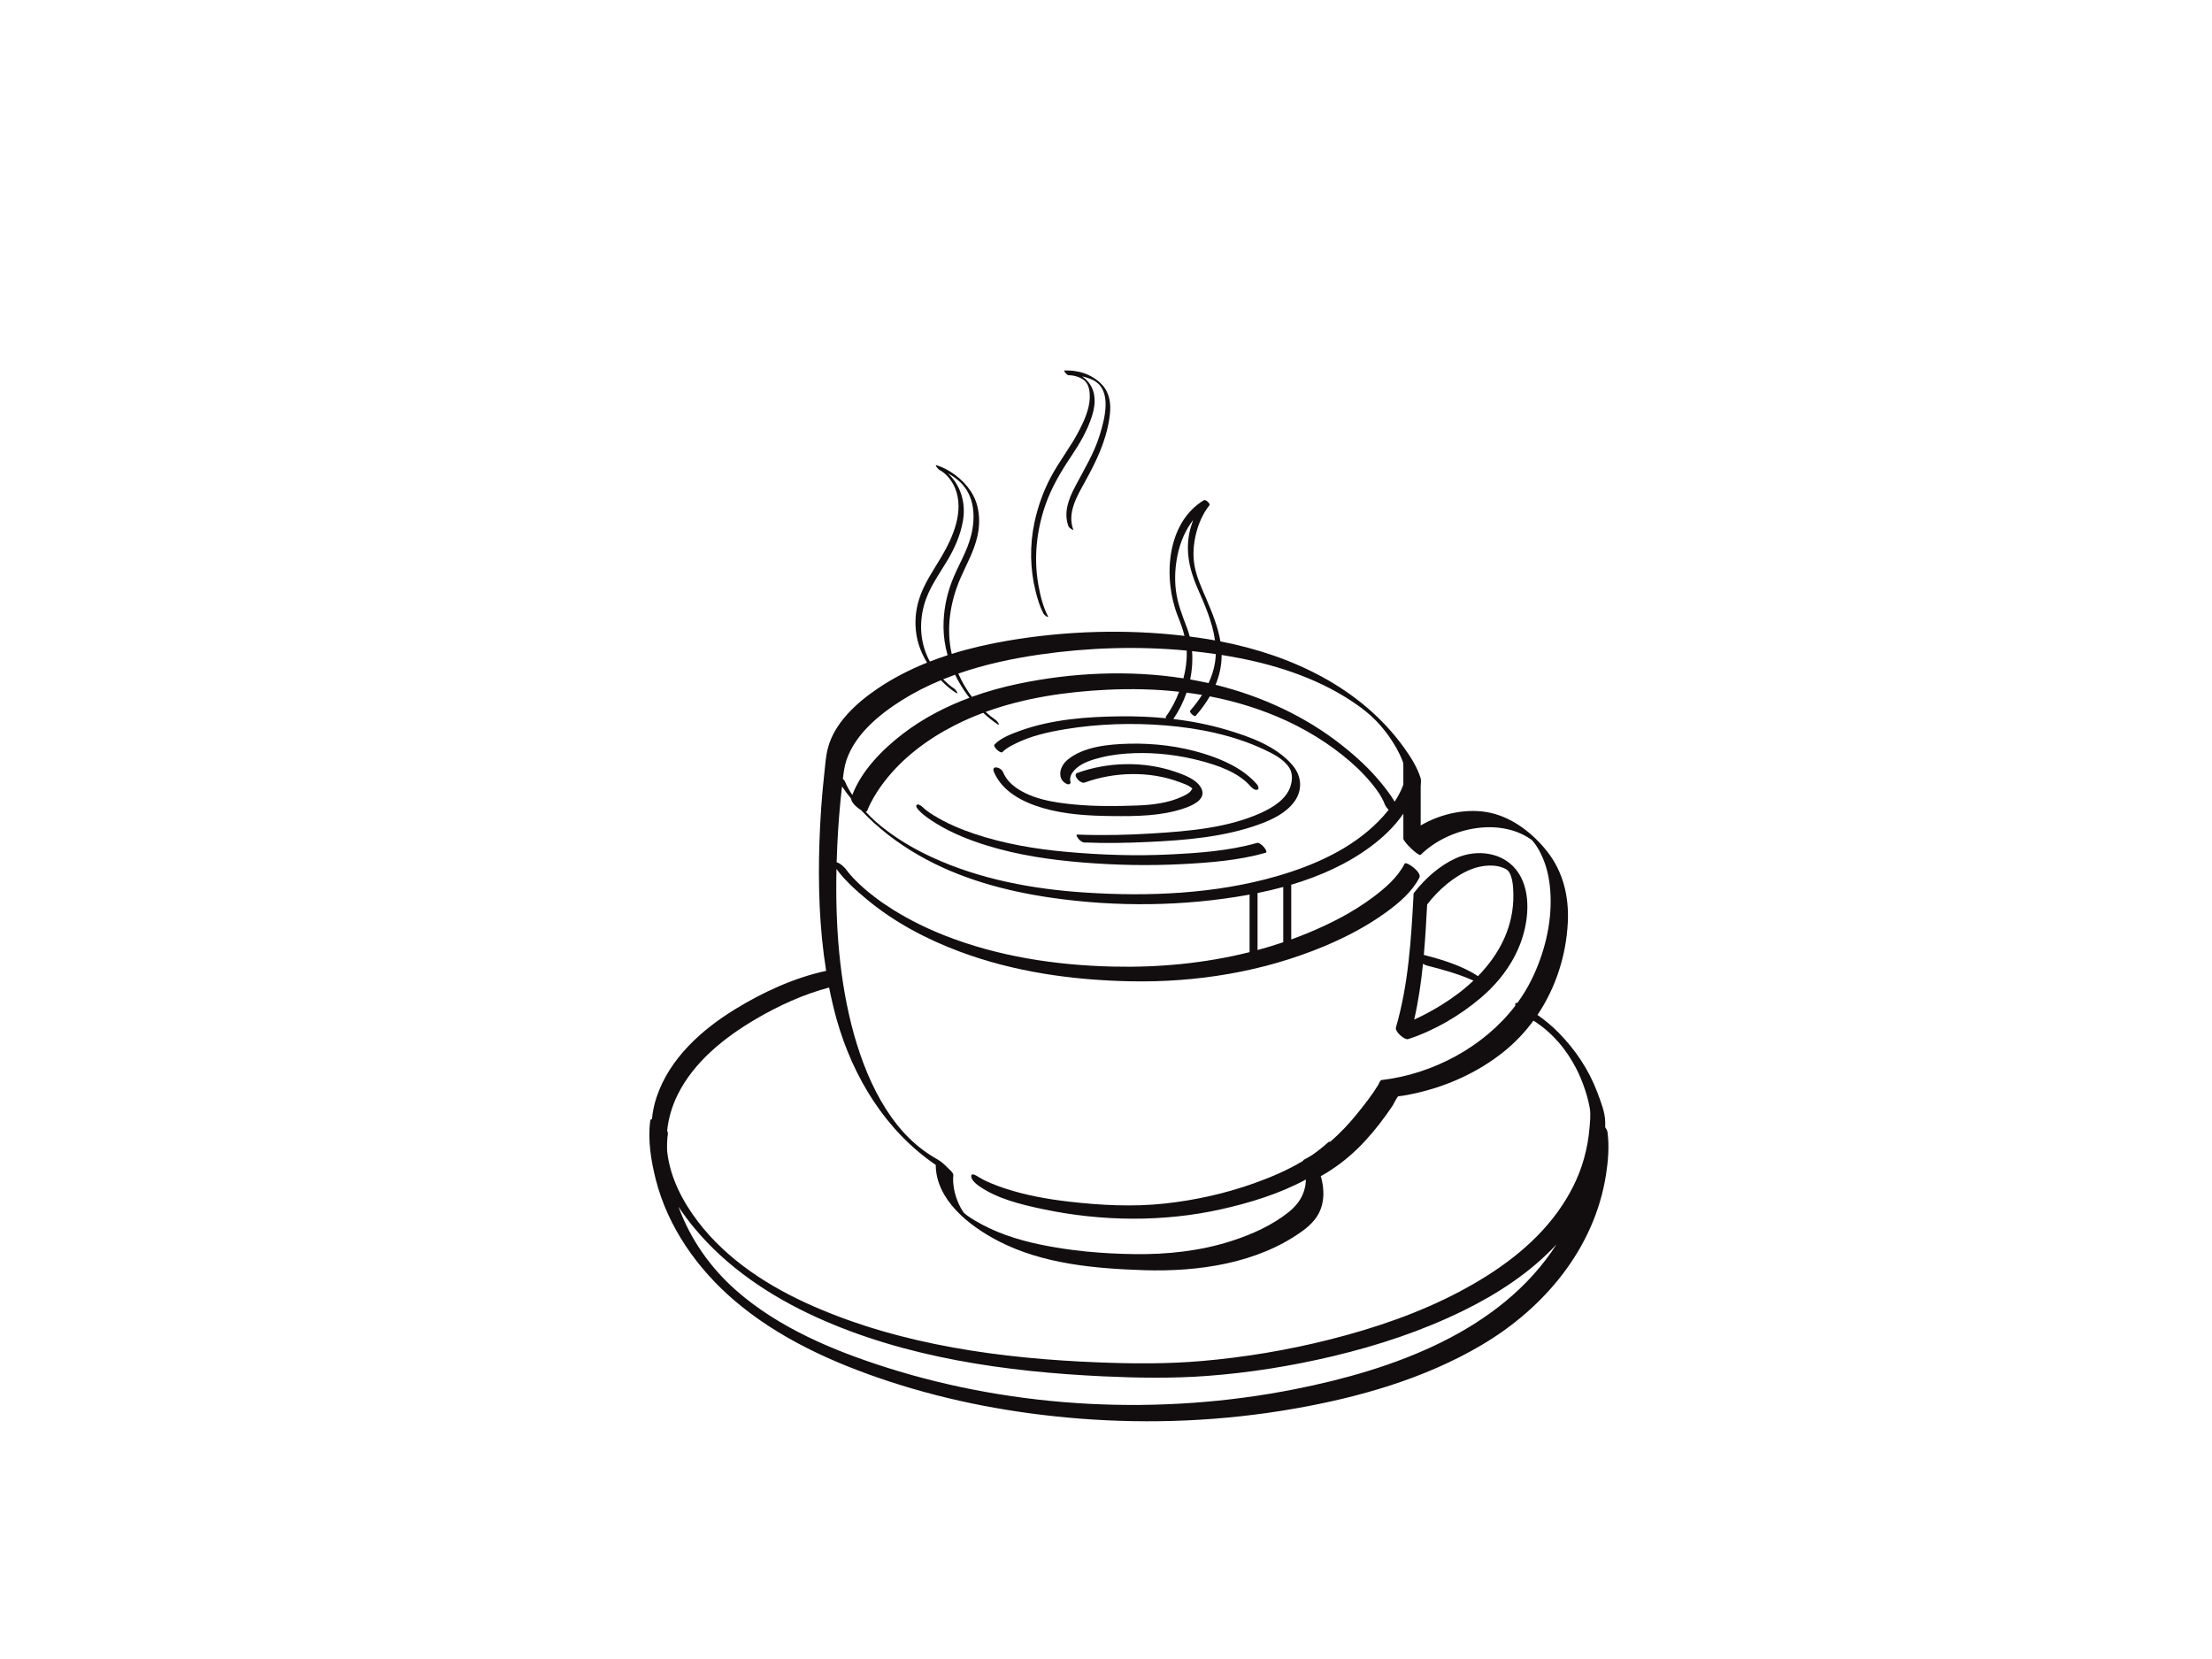 <?xml version="1.0" encoding="utf-8"?>
<!-- Generator: Adobe Illustrator 17.0.0, SVG Export Plug-In . SVG Version: 6.00 Build 0)  -->
<!DOCTYPE svg PUBLIC "-//W3C//DTD SVG 1.1//EN" "http://www.w3.org/Graphics/SVG/1.1/DTD/svg11.dtd">
<svg version="1.1" id="Layer_1" xmlns="http://www.w3.org/2000/svg" xmlns:xlink="http://www.w3.org/1999/xlink" x="0px" y="0px"
	 width="800px" height="600px" viewBox="0 0 800 600" enable-background="new 0 0 800 600" xml:space="preserve">
<g>
	<path fill="#120E0F" d="M511.262,323.164c-0.044,0.136-0.054,0.285-0.033,0.446c-0.859,16.097-1.845,32.45-6.377,48.004
		c-0.419,1.44,3.088,4.635,4.481,4.178c9.449-3.099,18.611-8.47,26.163-14.87c1.091-0.925,2.145-1.89,3.162-2.891
		c0.129-0.016,0.206-0.088,0.221-0.214c4.732-4.71,8.575-10.242,10.962-16.532c2.919-7.693,4.071-18.175-0.562-25.416
		c-4.933-7.709-15.075-9.013-22.905-5.411c-5.778,2.658-11.001,7.315-14.888,12.338
		C511.366,322.858,511.289,322.979,511.262,323.164z M511.463,368.742c1.52-6.644,2.499-13.402,3.185-20.197
		c0.444,0.3,0.915,0.538,1.41,0.663c5.7,1.438,11.452,3.034,16.835,5.443c-3.502,3.318-7.433,6.258-11.557,8.803
		C518.192,365.393,514.881,367.205,511.463,368.742z M531.998,314.417c3.742-1.513,8.951-2.107,12.64-0.089
		c2.432,1.33,2.641,6.381,2.692,8.956c0.234,11.831-5.034,21.808-12.811,29.764c-0.831-0.57-1.689-1.08-2.516-1.532
		c-5.286-2.886-11.205-4.64-17.053-6.16c0.538-6.084,0.878-12.186,1.201-18.252C520.239,321.829,525.794,316.925,531.998,314.417z"
		/>
	<path fill="#120E0F" d="M581.385,409.517c-0.08-0.609-0.401-1.219-0.84-1.789c0.011-0.652,0.015-1.305,0.005-1.96
		c-0.055-3.546-1.67-7.566-2.897-10.811c-3.084-8.156-7.961-15.399-14.074-21.588c-2.306-2.335-4.844-4.427-7.531-6.309
		c6.609-9.816,10.375-21.472,10.975-33.464c0.461-9.221-1.654-18.248-7.407-25.578c-5.059-6.445-12.184-12.072-20.268-13.981
		c-8.191-1.935-17.921,0.017-25.536,4.502c0-1.554,0-3.109,0-4.664c0-3.165,0-6.331,0-9.496c0-0.857,0.242-2.114-0.018-2.951
		c-1.216-3.914-3.559-7.613-5.922-10.913c-15.616-21.809-40.762-33.563-66.494-38.55c-0.865-5.151-2.887-10.139-4.898-14.894
		c-1.749-4.135-3.691-8.111-4.476-12.57c-0.667-3.786-0.361-7.717,0.543-11.433c0.879-3.614,2.504-7.412,4.87-10.331
		c0.447-0.551-1.402-2.215-1.993-1.858c-13.732,8.297-14.783,28.574-9.431,41.997c0.963,2.417,1.808,4.719,2.39,7.098
		c-21.077-2.514-42.89-1.823-63.705,1.702c-6.859,1.162-13.757,2.717-20.48,4.816c-2.046-9.092-0.615-18.6,3.092-27.23
		c2.223-5.174,5-9.875,6.224-15.436c0.794-3.607,0.842-7.364-0.089-10.946c-1.319-5.075-4.995-9.236-9.318-12.041
		c-1.66-1.077-3.525-2.042-5.439-2.586c-0.817-0.232,0.784,1.587,1.142,1.756c2.232,1.054,4.476,3.822,5.562,6.414
		c3.477,8.303-0.698,17.843-4.921,24.992c-3.009,5.094-6.319,9.693-8.091,15.414c-1.286,4.152-1.608,8.559-0.903,12.846
		c0.585,3.559,1.949,6.919,3.825,9.978c-6.367,2.553-12.477,5.687-18.133,9.546c-7.495,5.114-15.464,12.373-17.778,21.522
		c-0.748,2.956-0.932,6.119-1.267,9.135c-0.901,8.111-1.457,16.261-1.735,24.416c-0.531,15.566-0.066,31.396,2.417,46.848
		c-11.596,2.5-22.9,7.718-32.949,13.887c-12.208,7.495-23.712,17.855-28.375,31.781c-0.889,2.654-1.431,5.313-1.673,7.96
		c-0.344,0.014-0.575,0.173-0.623,0.53c-0.936,7.012,0.291,14.624,2.023,21.394c4.399,17.197,15.044,32.232,28.426,43.674
		c16.07,13.741,35.92,22.671,55.859,29.23c22.259,7.323,45.482,11.618,68.821,13.461c25.851,2.042,51.991,0.919,77.54-3.534
		c23.536-4.103,47.215-10.81,67.918-23.005c22.777-13.417,40.86-34.942,45.062-61.549
		C581.607,419.93,582.054,414.588,581.385,409.517z M513.812,309.155c9.771-9.644,28.008-13.788,39.808-5.634
		c0.188,0.13,0.358,0.264,0.46,0.347c0.232,0.257,0.475,0.559,0.812,0.988c1.247,1.588,2.192,3.428,3.001,5.268
		c1.914,4.351,2.7,9.125,2.888,13.847c0.409,10.296-2.313,21.037-6.835,30.248c-1.467,2.986-3.206,5.824-5.165,8.507
		c-0.662-0.143-0.954,0.286-0.724,0.97c-11.406,14.97-29.931,24.792-48.448,26.926c-0.476,0.055-0.936,1.396-1.161,1.764
		c-2.246,3.672-4.934,7.083-7.636,10.425c-2.905,3.592-6.158,7.07-9.747,10.129c-0.29-0.027-0.542,0.029-0.731,0.202
		c-1.846,1.689-3.811,3.227-5.865,4.641c-1.016,0.629-2.052,1.223-3.112,1.769c0.002,0.073,0.003,0.147,0.005,0.22
		c0.002,0.004,0.003,0.009,0.004,0.013c-5.565,3.372-11.641,5.96-17.723,8.134c-10.384,3.712-21.282,6.136-32.238,7.344
		c-11.508,1.269-23.279,0.652-34.755-0.669c-7.931-0.913-15.906-2.351-23.494-4.879c-1.508-0.503-2.998-1.06-4.466-1.667
		c-0.584-0.241-1.163-0.496-1.738-0.759c-0.23-0.105-1.199-0.581-1.282-0.615c-0.584-0.303-1.159-0.622-1.72-0.967
		c-0.06-0.037-0.109-0.067-0.152-0.093c-0.617-0.421-2.404-1.508-2.533-0.358c-0.142,1.268,1.486,2.721,2.371,3.369
		c6.636,4.866,15.657,7.012,23.522,8.674c21.078,4.454,43.451,4.751,64.486,0.052c10.249-2.29,21.08-5.58,30.643-10.753
		c-0.01,0.31-0.026,0.619-0.049,0.925c-0.338,4.533-2.672,8.044-6.14,10.825c-6.011,4.819-13.268,8.052-20.548,10.415
		c-11.296,3.666-23.28,4.954-35.114,4.808c-11.6-0.144-23.326-1.148-34.686-3.559c-8.09-1.716-16.054-4.326-23.17-8.599
		c-1.31-0.786-1.539-0.947-2.811-1.817c-0.363-0.248-1.266-1.138-1.076-0.852c-0.896-1.168-1.579-2.497-2.162-3.842
		c-1.293-2.982-2.065-6.598-1.747-9.866c0.082-0.851-1.404-2.053-1.913-2.565c-1.112-1.119-2.339-2.324-3.727-3.103
		c-7.937-4.456-13.766-10.496-18.65-18.134c-5.333-8.34-8.974-17.7-11.658-27.193c-5.363-19.356-6.752-39.692-6.31-59.765
		c3.007,4.164,7.046,7.723,10.955,10.979c9.868,8.218,21.459,14.356,33.444,18.85c19.692,7.382,40.749,10.355,61.7,10.788
		c23.962,0.496,48.101-3.387,70.272-12.656c7.947-3.323,15.67-7.361,22.633-12.455c4.534-3.317,9.231-7.319,11.828-12.409
		c0.959-1.881-4.81-6.073-5.359-4.997c-2.605,5.107-7.302,9.057-11.828,12.41c-7.067,5.234-15.012,9.283-23.119,12.632
		c-2.004,0.828-4.025,1.608-6.059,2.345c0-6.497,0-12.994,0-19.491c0-0.087-0.031-0.18-0.076-0.276
		c10.339-3.064,20.303-7.476,28.922-13.903c4.342-3.237,8.561-7.211,11.702-11.821c0,3.012,0,6.025,0,9.037
		C507.54,304.45,513.115,309.843,513.812,309.155z M307.823,288.86c-0.036,1.174,1.891,3.128,3.559,4.102
		c6.087,6.534,13.33,12.02,21.05,16.444c14.617,8.376,31.222,12.874,47.799,15.274c23.403,3.388,47.956,3.151,71.238-1.058
		c0.152-0.027,0.304-0.057,0.456-0.085c0,6.94,0,13.88,0,20.82c-16.161,4.058-32.939,5.618-49.6,5.219
		c-20.615-0.492-41.519-3.674-60.769-11.285c-6.367-2.517-12.537-5.542-18.355-9.156c-1.167-0.725-2.317-1.479-3.453-2.251
		c-0.27-0.183-0.538-0.369-0.806-0.555c-0.047-0.033-0.085-0.059-0.119-0.083c-0.045-0.032-0.106-0.076-0.198-0.141
		c-0.579-0.413-1.152-0.837-1.721-1.263c-0.905-0.678-1.793-1.377-2.671-2.089c-0.314-0.255-0.625-0.516-0.935-0.775
		c-0.084-0.076-0.836-0.722-1.006-0.873c-0.995-0.883-1.961-1.8-2.903-2.739c-0.203-0.212-0.716-0.74-0.875-0.91
		c-0.348-0.373-0.689-0.753-1.026-1.137c-0.208-0.237-0.411-0.478-0.613-0.72c-0.05-0.063-0.1-0.125-0.149-0.189
		c-0.136-0.176-0.273-0.352-0.4-0.535c-0.841-1.205-2.272-2.574-3.74-3.034c0.063-2.151,0.146-4.299,0.246-6.441
		c0.329-7.009,0.889-14.011,1.692-20.981C305.548,285.972,306.686,287.455,307.823,288.86z M355.594,257.794
		c1.59,1.48,3.279,2.851,5.064,4.073c1.363,0.933,0.081-1.045-0.464-1.418c-1.315-0.899-2.562-1.898-3.744-2.971
		c14.098-5.136,29.317-7.33,44.193-8.034c8.631-0.409,17.274-0.209,25.808,0.736c-1.208,3.169-2.8,6.289-4.788,8.981
		c-0.109,0.147-0.064,0.364,0.07,0.601c-5.368-0.528-10.77-0.74-16.161-0.692c-12.292,0.111-25.152,1.044-36.803,5.279
		c-3.019,1.098-6.841,2.516-9.107,4.95c-0.669,0.719,2.227,3.417,2.894,2.699c1.236-1.329,3.059-2.241,4.649-3.04
		c5.616-2.822,11.967-4.228,18.124-5.245c11.901-1.966,24.334-2.338,36.342-1.342c12.013,0.996,24.352,3.505,35.325,8.621
		c3.286,1.532,7.371,3.552,9.34,6.767c1.256,2.05,1.063,4.579,0.326,6.779c-1.527,4.556-6.29,7.471-10.406,9.361
		c-12.065,5.539-26.317,6.701-39.396,7.521c-9.051,0.567-18.182,0.781-27.248,0.41c-0.747-0.031,0.352,1.452,0.441,1.553
		c0.521,0.587,1.275,1.28,2.103,1.313c7.742,0.317,15.524,0.167,23.26-0.193c13.414-0.623,27.445-1.782,40.151-6.417
		c4.638-1.692,9.559-4.071,12.55-8.154c3.068-4.189,2.663-9.278-0.653-13.177c-5.863-6.896-15.378-10.301-23.785-12.796
		c-6.324-1.877-12.796-3.141-19.33-3.915c2.004-2.906,3.622-6.141,4.787-9.542c1.871,0.243,3.736,0.523,5.593,0.841
		c-1.276,2-2.731,3.903-4.288,5.705c-0.459,0.53,1.563,2.356,1.993,1.858c1.921-2.221,3.658-4.57,5.105-7.054
		c9.611,1.855,19.01,4.765,28.015,8.949c9.387,4.361,18.391,10.342,25.459,17.075c2.239,2.132,4.773,4.939,6.577,7.388
		c0.401,0.544,0.786,1.099,1.161,1.661c0.044,0.065,0.207,0.321,0.303,0.472c0.155,0.252,0.307,0.506,0.456,0.762
		c0.29,0.501,0.56,1.014,0.813,1.535c0.029,0.06,0.109,0.237,0.163,0.356c0.07,0.174,0.14,0.348,0.203,0.524
		c0.308,0.856,0.867,1.643,1.535,2.328c-1.209,1.519-2.496,2.939-3.779,4.235c-9.84,9.937-23.249,15.865-36.492,19.703
		c-22.375,6.486-46.455,7.467-69.578,5.958c-18.861-1.231-37.982-4.779-55.24-12.726c-5.668-2.611-11.149-5.726-16.15-9.467
		c-3.232-2.417-5.554-4.488-7.914-7.055c0.306-0.014,0.53-0.15,0.627-0.443c0.203-0.612,0.017-0.082,0.194-0.513
		c0.317-0.767,0.674-1.517,1.05-2.256c1.374-2.704,3.058-5.246,4.901-7.65c6.689-8.725,15.747-15.424,25.483-20.39
		C348.662,260.595,352.093,259.103,355.594,257.794z M439.712,236.563c-0.128,3.706-1.097,7.212-2.623,10.498
		c-0.033-0.008-0.066-0.017-0.1-0.024c-2.164-0.487-4.346-0.92-6.542-1.302c0.702-3.382,0.948-6.847,0.678-10.25
		C433.999,235.783,436.863,236.142,439.712,236.563z M454.808,343.602c0-6.874,0-13.748,0-20.621
		c3.108-0.628,6.217-1.353,9.299-2.191c0,6.66,0,13.32,0,19.98C461.036,341.813,457.935,342.755,454.808,343.602z M448.128,237.995
		c15.072,2.916,30.143,8.053,42.763,16.98c1.252,0.885,1.605,1.159,2.855,2.154c0.159,0.127,0.316,0.256,0.474,0.384
		c0.078,0.065,0.417,0.346,0.486,0.404c0.241,0.204,0.478,0.41,0.716,0.617c0.11,0.096,0.188,0.164,0.247,0.214
		c0.017,0.016,0.032,0.029,0.055,0.05c0.332,0.302,0.658,0.611,0.983,0.92c0.124,0.127,0.782,0.768,0.935,0.924
		c0.058,0.058,0.2,0.206,0.302,0.311c0.106,0.113,0.213,0.227,0.319,0.34c0.36,0.387,0.711,0.783,1.061,1.179
		c0.073,0.091,0.626,0.735,0.739,0.871c0.306,0.37,0.606,0.745,0.904,1.122c0.732,0.927,0.689,0.875,1.453,1.959
		c0.904,1.283,1.747,2.61,2.53,3.97c0.693,1.204,1.687,3.187,2.328,4.895c0.088,0.235,0.172,0.472,0.246,0.712
		c-0.087-0.202,0.016,0.846,0.016,1.094c0,1.211,0,2.422,0,3.633c0,1.026,0,2.053,0,3.079c-0.781,2.131-1.873,4.182-3.147,6.113
		c-1.38-2.344-3.073-4.526-4.764-6.612c-4.066-5.017-8.881-9.447-13.917-13.468c-13.438-10.731-29.427-18.069-46.084-22.175
		c1.337-3.229,2.138-6.668,2.187-10.34c0.002-0.148-0.004-0.295-0.005-0.442C443.925,237.221,446.032,237.589,448.128,237.995z
		 M429.263,227.001c-1.701-4.512-3.387-8.667-3.985-13.504c-0.534-4.32-0.256-8.724,0.646-12.974
		c0.935-4.412,2.789-8.843,5.602-12.462c-0.292,0.791-0.556,1.586-0.793,2.375c-2.284,7.618-0.823,14.99,2.288,22.113
		c2.671,6.114,5.477,12.401,6.401,19.053c-1.049-0.189-2.099-0.372-3.149-0.539c-1.993-0.317-3.997-0.595-6.005-0.853
		C429.993,229.124,429.659,228.052,429.263,227.001z M376.198,236.704c17.355-2.501,35.347-3.079,52.977-1.413
		c0.013,0.259,0.024,0.519,0.029,0.782c0.064,3.123-0.412,6.238-1.202,9.26c-19.687-3.074-40.393-2.075-59.722,1.968
		c-5.667,1.186-11.302,2.742-16.781,4.724c-1.961-2.61-3.613-5.455-4.924-8.411C356.182,240.276,366.254,238.137,376.198,236.704z
		 M334.17,218.942c1.663-6.141,5.397-11.063,8.579-16.448c2.575-4.358,4.65-9.119,5.513-14.129
		c0.995-5.769-0.374-11.533-4.244-15.954c-0.339-0.388-0.701-0.771-1.081-1.144c1.59,0.831,3.069,1.915,4.329,3.105
		c5.186,4.899,5.581,12.452,4.024,18.999c-1.443,6.067-4.893,11.294-7.084,17.074c-1.988,5.244-3.022,10.81-2.972,16.418
		c0.03,3.44,0.553,6.828,1.481,10.102c-2.16,0.703-4.3,1.464-6.413,2.288C332.898,233.056,332.303,225.836,334.17,218.942z
		 M326.056,253.321c4.517-2.85,9.288-5.261,14.223-7.311c1.617,1.65,3.386,3.247,5.34,4.491c1.397,0.89,0.1-1.059-0.464-1.418
		c-1.328-0.846-2.727-2.06-4.039-3.417c1.421-0.576,2.855-1.125,4.301-1.644c1.274,2.622,2.799,5.128,4.537,7.472
		c0.216,0.291,0.443,0.575,0.665,0.861c-8.573,3.184-16.743,7.424-24.012,12.973c-7.295,5.569-15.007,13.303-18.355,22.182
		c-1.013-1.51-1.913-3.083-2.533-4.609c-0.002-0.003-0.003-0.007-0.004-0.01c-0.173-0.434-0.501-0.844-0.874-1.221
		c0.258-2.243,0.543-4.505,1.255-6.646C309.232,265.588,317.958,258.43,326.056,253.321z M273.351,368.555
		c8.205-4.815,17.223-8.946,26.511-11.408c0.761,3.861,1.658,7.692,2.708,11.484c5.948,21.035,17.732,40.311,35.851,52.67
		c0.085,12.716,12.174,22.108,22.607,27.523c15.998,8.305,34.991,9.981,52.693,10.554c19.463,0.63,41.041-2.395,57.219-14.097
		c3.363-2.432,6.04-5.226,7.142-9.344c0.862-3.221,0.599-6.827-0.242-10.026c-0.22-0.838-0.369-0.422,0.234-0.752
		c1.214-0.665,2.386-1.409,3.54-2.172c4.515-2.983,8.622-6.568,12.276-10.553c3.574-3.899,6.852-8.203,9.797-12.598
		c0.225-0.336,1.665-3.312,2.048-3.351c2.165-0.223,4.316-0.666,6.436-1.145c11.457-2.588,22.492-7.592,31.668-14.96
		c4.106-3.297,7.698-7.093,10.756-11.257c6.749,4.283,11.886,10.316,15.56,17.497c2.214,4.328,4.109,9.939,4.82,14.234
		c0.382,2.31,0.071,4.829-0.116,7.146c-0.298,3.699-0.978,7.361-1.963,10.936c-1.919,6.968-5.288,13.467-9.506,19.313
		c-8.986,12.453-21.895,21.656-35.326,28.781c-14.824,7.864-30.887,13.319-47.123,17.423c-15.174,3.836-30.691,6.426-46.284,7.777
		c-12.445,1.078-24.92,0.988-37.392,0.498c-34.854-1.367-70.897-6.193-103.075-20.29c-15.887-6.96-31.056-16.626-41.707-30.547
		c-5.54-7.241-9.944-15.665-11.113-24.803c-0.041-0.317-0.071-0.634-0.103-0.952c-0.067-2.037,0.006-4.07,0.272-6.064
		c0.047-0.35-0.055-0.745-0.257-1.158c0.47-4.505,1.78-8.908,3.807-13.005C250.994,383.981,262.093,375.161,273.351,368.555z
		 M468.138,502.449c-48.456,9.58-100.416,7.083-147.548-7.881c-19.213-6.1-39.011-14.386-54.306-27.829
		c-9.409-8.27-16.663-18.646-20.894-30.303c1.751,2.652,3.651,5.187,5.626,7.578c11.794,14.271,27.527,24.777,44.274,32.386
		c32.244,14.65,68.538,19.724,103.64,21.369c12.486,0.585,25.015,0.784,37.489-0.137c15.412-1.138,30.746-3.603,45.778-7.175
		c16.232-3.857,32.207-9.146,47.196-16.517c12.328-6.062,24.161-13.781,33.549-23.895
		C542.588,481.748,503.485,495.461,468.138,502.449z"/>
	<path fill="#120E0F" d="M377.03,292.191c8.069,2.379,16.716,2.866,25.083,2.947c8.727,0.085,17.777,0.051,26.116-2.787
		c2.656-0.903,7.774-2.973,6.483-6.671c-1.279-3.665-6.62-5.525-9.925-6.645c-11.167-3.783-24.13-3.503-35.181,0.52
		c-1.817,0.661,1.064,4.052,2.685,3.462c10.677-3.888,23.481-4.217,34.192-0.205c1.432,0.536,3.772,1.303,4.798,2.452
		c-0.098-0.11-0.489,0.682-0.701,0.918c-0.745,0.83-1.822,1.336-2.808,1.811c-5.123,2.465-11.141,3.135-16.748,3.338
		c-7.456,0.269-14.92,0.329-22.357-0.364c-7.551-0.703-16.61-2.063-22.579-7.17c-1.498-1.282-2.59-2.837-3.374-4.64
		c-0.762-1.753-4.382-2.576-3.209,0.122C362.599,286.394,369.963,290.108,377.03,292.191z"/>
	<path fill="#120E0F" d="M386.031,283.588c0.864,0.26,1.365-0.288,1.056-1.126c-0.004-0.023-0.008-0.051-0.014-0.083
		c-0.07-0.409-0.056-0.619-0.019-0.919c0.184-1.484,1.145-2.65,2.227-3.611c2.365-2.1,5.694-3.072,8.684-3.844
		c4.029-1.04,8.192-1.473,12.341-1.614c8.003-0.272,16.097,0.712,23.835,2.745c6.295,1.654,13.621,4.154,18.075,9.176
		c0.541,0.61,1.585,1.601,2.516,1.302c0.914-0.295,0.146-1.633-0.215-2.04c-5.006-5.644-12.135-8.833-19.217-11.023
		c-8.685-2.686-17.966-3.811-27.04-3.579c-7.277,0.186-16.397,1.005-22.22,5.852c-1.856,1.546-3.199,4.212-2.301,6.625
		C384.094,282.406,385.056,283.294,386.031,283.588z"/>
	<path fill="#120E0F" d="M334.518,292.652c-0.026-0.021-0.047-0.038-0.068-0.055c-0.096-0.084-0.192-0.168-0.287-0.254
		c-0.083-0.076-0.165-0.152-0.243-0.231c-0.351-0.356-1.834-1.613-2.405-1.002c-0.589,0.632,0.814,1.971,1.167,2.329
		c1.737,1.763,3.946,3.169,6.037,4.457c5.639,3.471,11.895,5.946,18.202,7.894c11.264,3.479,22.936,5.18,34.661,6.138
		c11.96,0.977,23.996,1.215,35.981,0.59c9.989-0.52,20.476-1.335,30.153-4.094c1.23-0.351-1.8-3.939-3.115-3.565
		c-10.066,2.87-20.97,3.641-31.358,4.155c-12.527,0.62-25.089,0.197-37.575-0.93c-11.257-1.016-22.543-2.91-33.278-6.52
		c-5.154-1.733-10.214-3.885-14.838-6.765C336.42,294.095,335.731,293.627,334.518,292.652z"/>
	<path fill="#120E0F" d="M377.276,221.709c0.251,0.485,0.66,0.892,1.112,1.196c0.112,0.076,0.862,0.444,0.615-0.033
		c-1.819-3.521-2.797-7.584-3.48-11.453c-1.701-9.63-0.63-19.574,2.564-28.781c2.224-6.41,5.645-12.155,9.416-17.755
		c3.013-4.474,5.788-9.257,7.433-14.419c1.513-4.749,1.531-9.803-2.346-13.359c-0.388-0.356-0.807-0.688-1.249-0.992
		c1.376,0.298,2.716,0.742,3.946,1.343c7.154,3.499,4.221,14.128,2.412,19.982c-2.044,6.615-5.684,12.473-8.876,18.56
		c-2.349,4.481-4.239,9.354-2.404,14.359c0.181,0.494,1.934,1.727,1.727,1.163c-2.233-6.091,1.372-12.073,4.247-17.272
		c4.027-7.281,7.583-14.604,8.817-22.922c0.513-3.458,0.584-6.824-1.068-9.981c-1.174-2.244-3.281-3.995-5.459-5.208
		c-2.87-1.599-6.537-2.296-9.815-2.132c-0.291,0.015,0.954,1.688,1.562,1.692c1.995,0.013,4.383,0.659,5.869,2.022
		c1.604,1.471,1.888,4.044,1.83,6.079c-0.118,4.116-1.919,8.124-3.753,11.728c-3.04,5.973-7.28,11.21-10.4,17.14
		c-2.701,5.134-4.655,10.648-5.861,16.319c-1.745,8.211-1.605,16.907,0.472,25.045C375.252,216.632,376.037,219.312,377.276,221.709
		z"/>
</g>
</svg>
